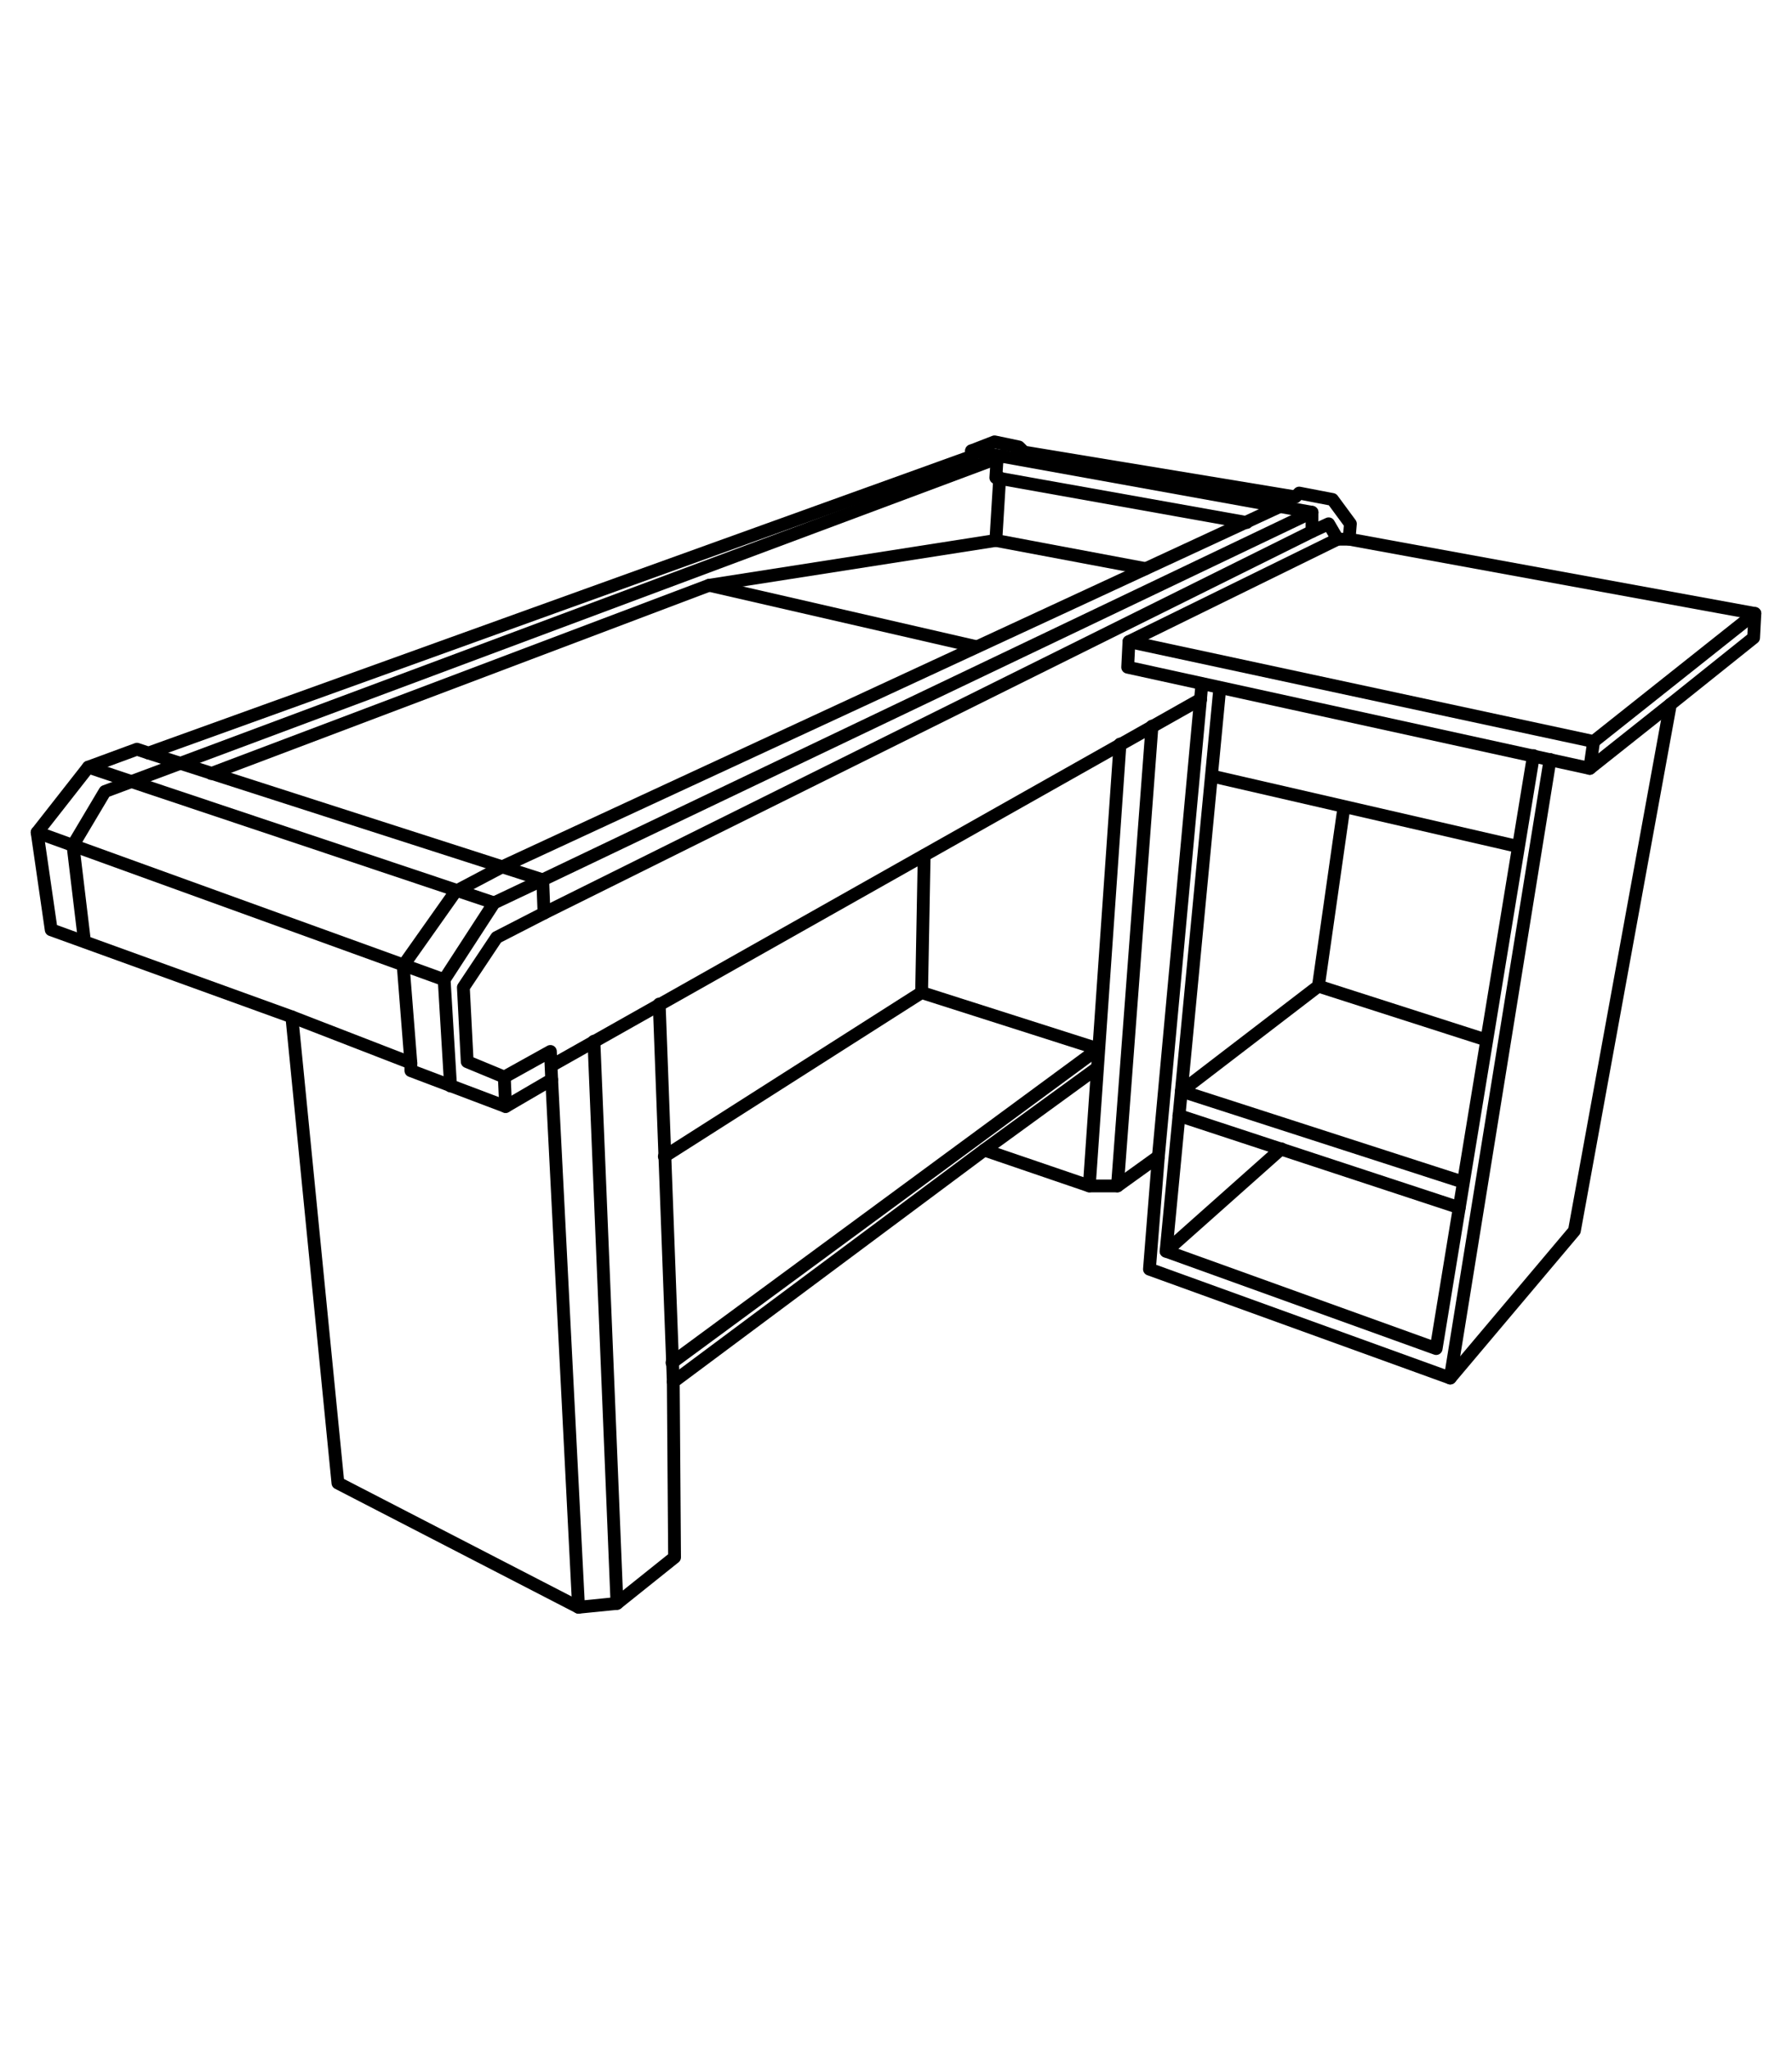 <?xml version="1.0" encoding="utf-8"?>
<!-- Generator: Adobe Illustrator 16.0.0, SVG Export Plug-In . SVG Version: 6.00 Build 0)  -->
<!DOCTYPE svg PUBLIC "-//W3C//DTD SVG 1.1//EN" "http://www.w3.org/Graphics/SVG/1.1/DTD/svg11.dtd">
<svg version="1.1" id="Capa_1" xmlns="http://www.w3.org/2000/svg" xmlns:xlink="http://www.w3.org/1999/xlink" x="0px" y="0px"
	 width="140px" height="160px" viewBox="0 0 140 160" style="enable-background:new 0 0 140 160;" xml:space="preserve">
<style type="text/css">
<![CDATA[
	.st0{fill:none;stroke:#000000;stroke-linecap:round;stroke-linejoin:round;stroke-miterlimit:22.926;}
]]>
</style>
<polygon class="st0" points="22.8,79.4 26.4,115.8 45.2,125.5 48.2,125.2 52.7,121.6 52.6,107.9 76.9,89.8 85.1,92.6 87.3,92.6 
	90.5,90.3 89.8,99.1 113.3,107.6 123,96.1 130.5,55 137,49.8 137.1,47.9 105.4,42.1 105.5,40.9 104.1,39 101.5,38.5 101.2,38.8 
	80,35.3 79.6,34.9 77.7,34.5 75.9,35.2 76,35.6 11.6,58.8 10.7,58.5 6.9,59.9 2.9,65 4,72.6 "/>
<polyline class="st0" points="11.6,58.8 42.4,68.7 42.5,71.3 38.8,73.2 36.2,77.1 36.5,82.9 39.4,84.1 43,82.1 43.1,84.3 39.5,86.4 
	32.1,83.6 32.1,83 22.8,79.4 "/>
<line class="st0" x1="39.4" y1="84.1" x2="39.5" y2="86.4"/>
<polyline class="st0" points="6.6,73.5 5.7,66 8.2,61.8 78.4,35.6 "/>
<polyline class="st0" points="39.2,67.7 35.6,69.6 31.5,75.4 32.1,83 "/>
<line class="st0" x1="6.9" y1="59.9" x2="38.6" y2="70.5"/>
<polyline class="st0" points="42.4,68.7 38.6,70.5 34.7,76.5 35.2,84.8 "/>
<line class="st0" x1="2.9" y1="65" x2="34.7" y2="76.5"/>
<polyline class="st0" points="75.9,35.2 102.5,40 102.5,41.5 103.8,40.9 104.5,42.1 105.4,42.1 "/>
<line class="st0" x1="102.5" y1="40" x2="42.4" y2="68.7"/>
<line class="st0" x1="100.1" y1="39.5" x2="39.2" y2="67.7"/>
<polyline class="st0" points="77.9,35.8 77.8,37.3 97.4,40.8 "/>
<polyline class="st0" points="78.1,37.3 77.8,42.2 89.5,44.4 "/>
<polyline class="st0" points="16.5,60.4 55.4,45.7 77.8,42.2 "/>
<line class="st0" x1="76.3" y1="50.5" x2="55.4" y2="45.7"/>
<line class="st0" x1="42.5" y1="71.3" x2="102.5" y2="41.5"/>
<line class="st0" x1="43.1" y1="83.2" x2="93.8" y2="54.6"/>
<polyline class="st0" points="104.5,42.1 88.2,50.1 88.1,52.1 124.2,60 130.5,55 "/>
<polyline class="st0" points="137.1,47.9 124.5,57.9 88.2,50.1 "/>
<line class="st0" x1="124.2" y1="60" x2="124.5" y2="57.9"/>
<line class="st0" x1="45.2" y1="125.5" x2="43.1" y2="84.3"/>
<line class="st0" x1="48.2" y1="125.2" x2="46.4" y2="81.3"/>
<line class="st0" x1="52.6" y1="107.9" x2="51.5" y2="78.4"/>
<line class="st0" x1="90.5" y1="90.3" x2="93.9" y2="53.4"/>
<line class="st0" x1="85.1" y1="92.6" x2="87.5" y2="58.1"/>
<line class="st0" x1="87.3" y1="92.6" x2="90" y2="56.7"/>
<polyline class="st0" points="51.9,90.3 72,77.5 85.8,81.9 52.5,106.4 "/>
<line class="st0" x1="76.9" y1="89.8" x2="85.7" y2="83.4"/>
<line class="st0" x1="72.2" y1="66.8" x2="72" y2="77.5"/>
<polyline class="st0" points="95.3,53.7 91.1,97.7 112.2,105.3 119.8,59 "/>
<line class="st0" x1="113.3" y1="107.6" x2="121.1" y2="59.3"/>
<line class="st0" x1="94.7" y1="60.6" x2="118.6" y2="66.1"/>
<line class="st0" x1="114" y1="94.3" x2="92.1" y2="87.1"/>
<polyline class="st0" points="114.3,92.3 92.3,85.2 103,77 105,63 "/>
<line class="st0" x1="116.1" y1="81.2" x2="103" y2="77"/>
<line class="st0" x1="91.1" y1="97.7" x2="100.1" y2="89.7"/>
</svg>
